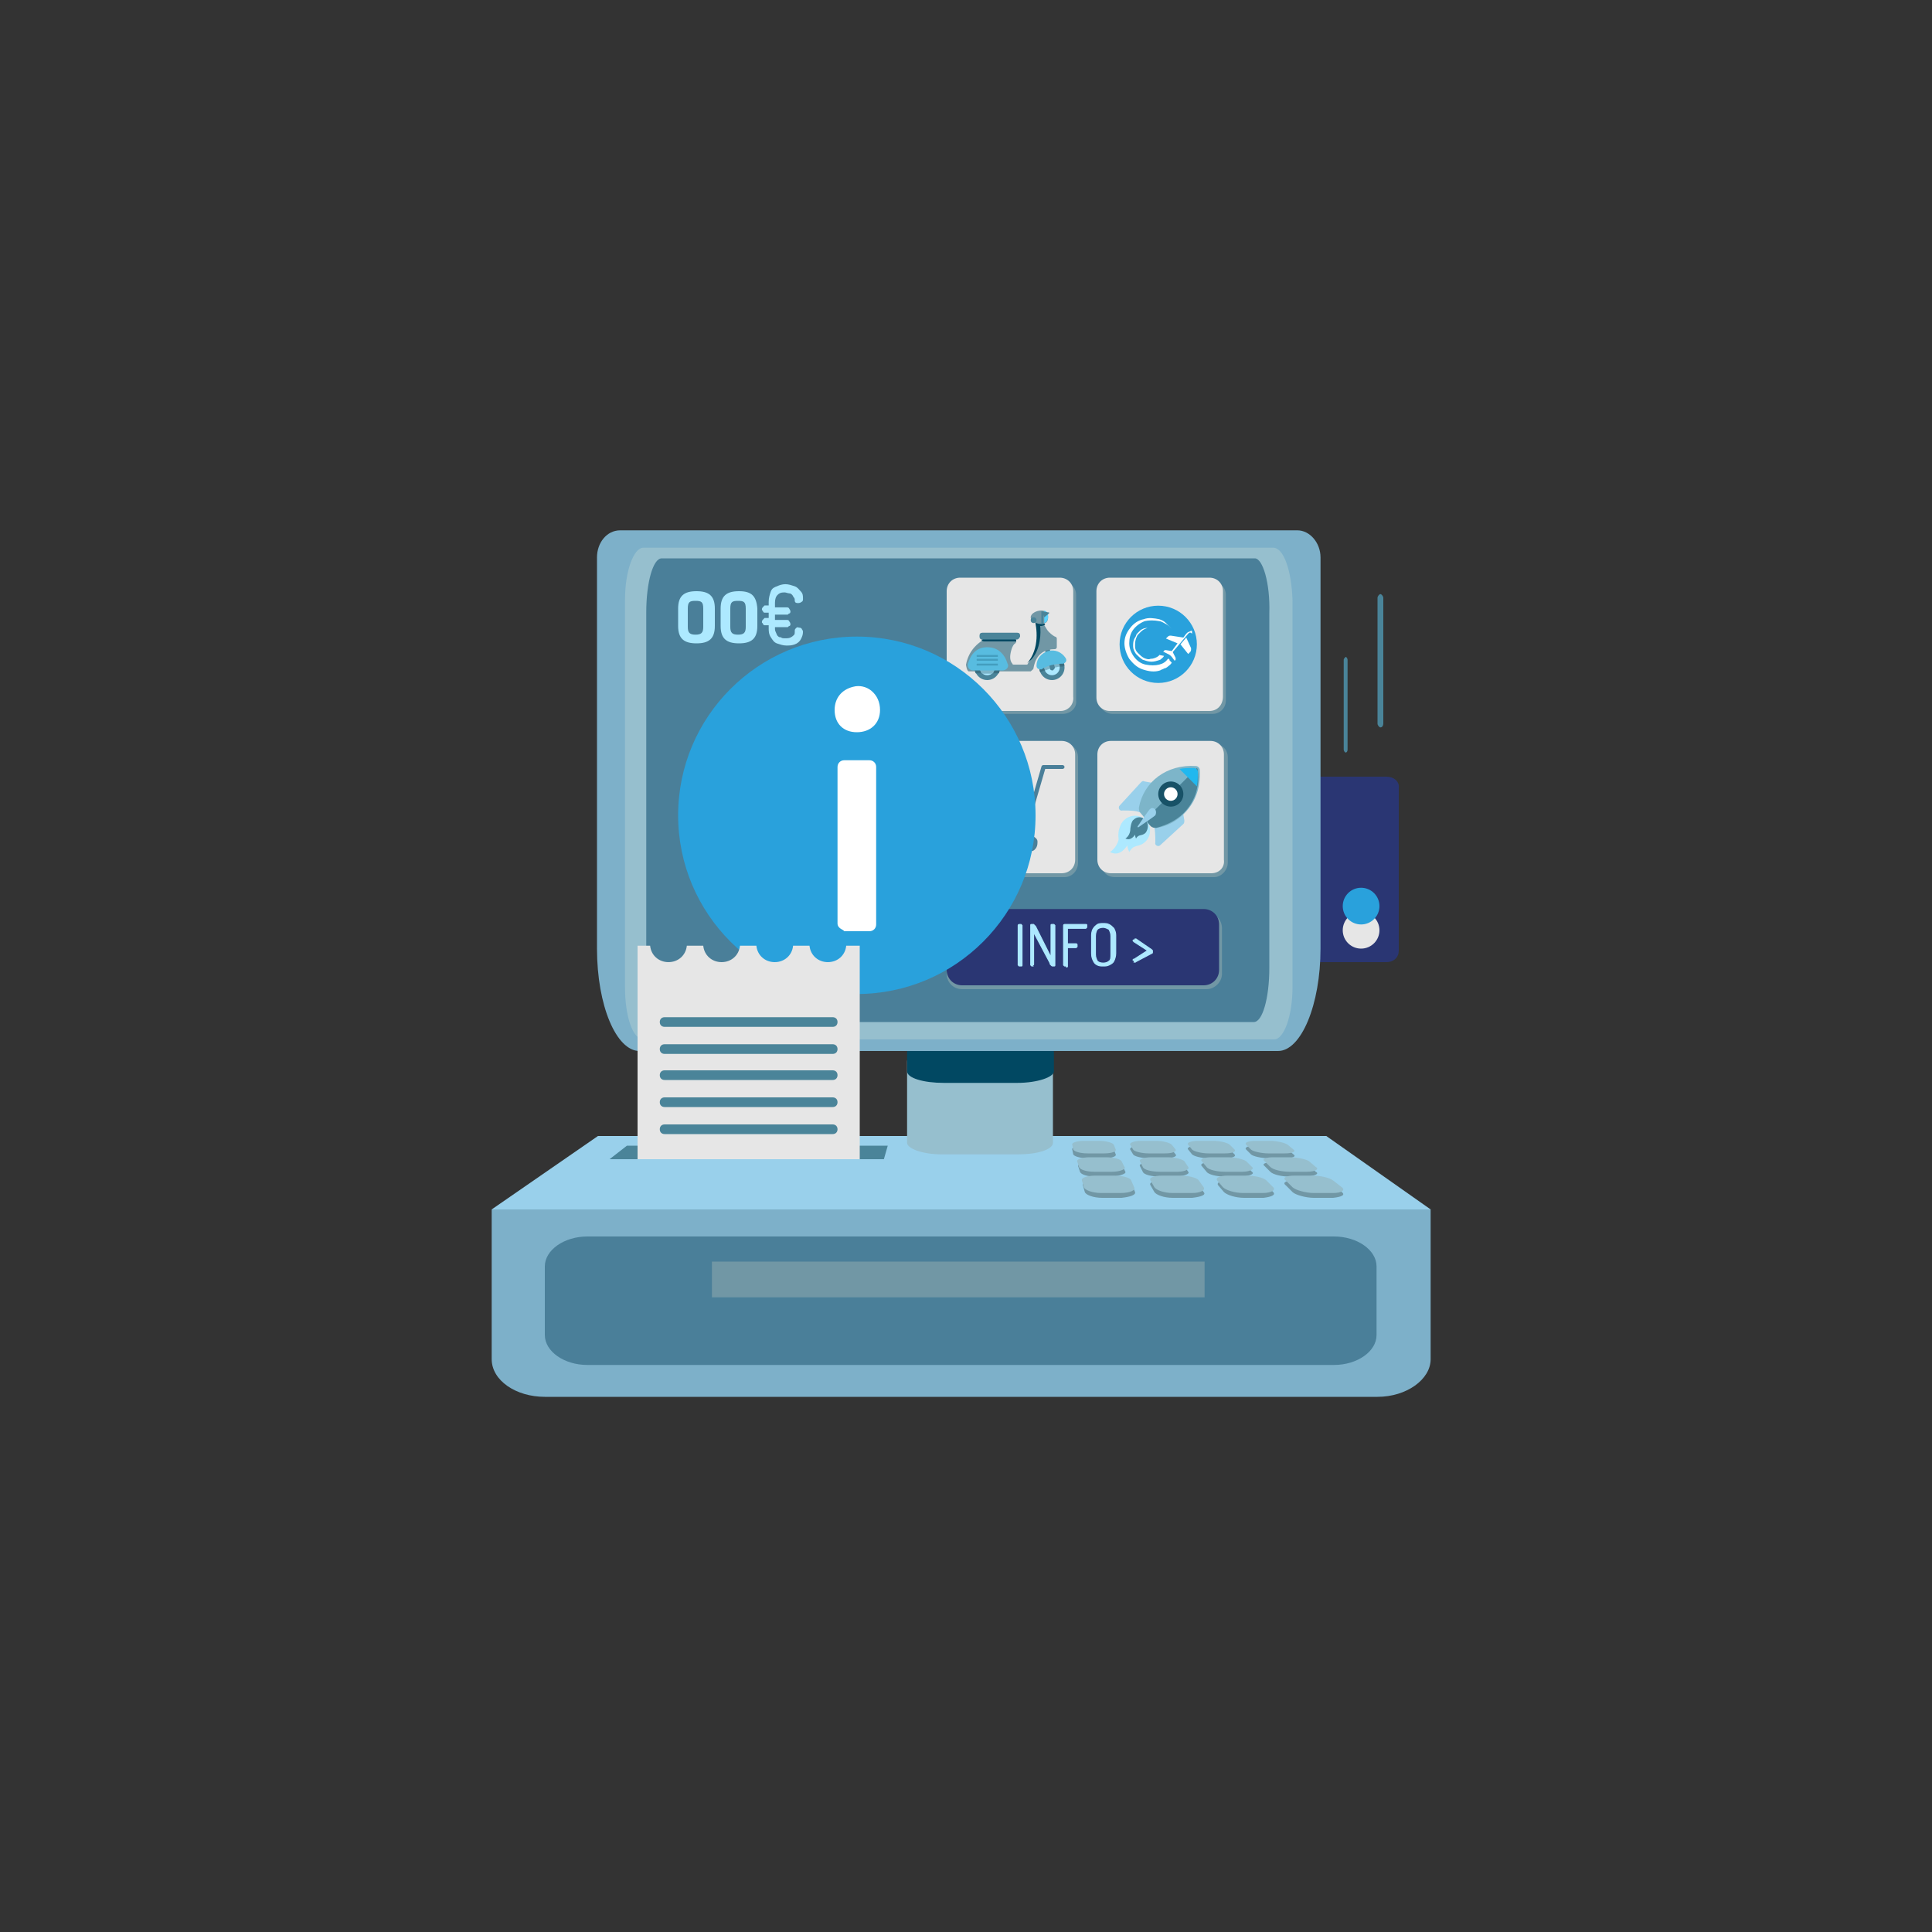 <?xml version="1.0" encoding="utf-8"?>
<!-- Generator: Adobe Illustrator 24.1.2, SVG Export Plug-In . SVG Version: 6.00 Build 0)  -->
<svg version="1.1" id="Слой_1" xmlns="http://www.w3.org/2000/svg" xmlns:xlink="http://www.w3.org/1999/xlink" x="0px" y="0px"
	 viewBox="0 0 200 200" style="enable-background:new 0 0 200 200;" xml:space="preserve">
<rect x="0" y="0" width="200" height="200" fill="#333333" stroke="none"/>
<style type="text/css">
	.st0{fill:#7DB0C9;}
	.st1{fill:#4A7F99;}
	.st2{fill:#99D0EB;}
	.st3{fill:#7197A5;}
	.st4{fill:#96BFCE;}
	.st5{fill:#4A8499;}
	.st6{fill:#014862;}
	.st7{fill:#2A3673;}
	.st8{fill:#ADE9FF;}
	.st9{fill:#E6E6E6;}
	.st10{fill:#29A1DC;}
	.st11{enable-background:new    ;}
	.st12{fill:none;stroke:#ADE9FF;stroke-width:0.25;stroke-miterlimit:10;}
	.st13{fill:#7DB5C9;}
	.st14{fill:#20B8EF;}
	.st15{fill:#185267;}
	.st16{fill:#FFFFFF;}
	.st17{fill:none;stroke:#ADE9FF;stroke-width:0.1;stroke-miterlimit:10;}
	.st18{fill:#3B6F82;}
	.st19{fill:#58BCE0;}
	.st20{fill:#439EBF;}
	.st21{fill:#5CD3FF;}
	.st22{fill:#ABE3FF;}
</style>
<g>
	<path class="st0" d="M50.9,125.2v15.5c0,2.2,2.5,3.9,5.5,3.9h86.2c3,0,5.5-1.8,5.5-3.9v-15.5H50.9z"/>
</g>
<g>
	<path class="st1" d="M138.1,128H60.8c-2.4,0-4.4,1.4-4.4,3.1v7.1c0,1.7,2,3.1,4.4,3.1h77.3c2.4,0,4.4-1.4,4.4-3.1v-7.1
		C142.5,129.4,140.5,128,138.1,128z"/>
</g>
<g>
	<path class="st2" d="M137.3,117.6H61.9l-11,7.6h97.2L137.3,117.6z"/>
</g>
<g>
	<path class="st3" d="M115.3,119c-0.1-0.2-0.8-0.4-1.5-0.4h-1.6c-0.7,0-1.3,0.2-1.2,0.4l0.1,0.5c0.1,0.2,0.7,0.4,1.5,0.4h1.7
		c0.8,0,1.3-0.2,1.2-0.4L115.3,119z M121.7,119.5l-0.4-0.5c-0.2-0.2-0.9-0.4-1.6-0.4h-1.6c-0.7,0-1.2,0.2-1.1,0.4l0.3,0.5
		c0.1,0.2,0.9,0.4,1.6,0.4h1.7C121.4,119.9,121.9,119.7,121.7,119.5z M127.8,119.5l-0.5-0.5c-0.2-0.2-1-0.4-1.7-0.4H124
		c-0.7,0-1.2,0.2-1,0.4l0.4,0.5c0.2,0.2,1,0.4,1.7,0.4h1.7C127.6,119.9,128,119.7,127.8,119.5z M133.9,119.5l-0.6-0.5
		c-0.3-0.2-1.1-0.4-1.8-0.4h-1.6c-0.7,0-1.1,0.2-0.9,0.4l0.5,0.5c0.2,0.2,1.1,0.4,1.8,0.4h1.7C133.9,119.9,134.2,119.7,133.9,119.5z
		 M116.5,121.3l-0.3-0.6c-0.1-0.2-0.8-0.4-1.6-0.4h-1.7c-0.8,0-1.3,0.2-1.3,0.4l0.2,0.6c0.1,0.3,0.8,0.5,1.6,0.5h1.8
		C116,121.7,116.6,121.5,116.5,121.3L116.5,121.3z M123,121.3l-0.4-0.6c-0.2-0.2-1-0.4-1.7-0.4h-1.7c-0.8,0-1.3,0.2-1.2,0.4l0.3,0.6
		c0.1,0.3,0.9,0.5,1.8,0.5h1.8C122.7,121.7,123.2,121.5,123,121.3z M129.6,121.3l-0.6-0.6c-0.3-0.2-1.1-0.4-1.9-0.4h-1.7
		c-0.8,0-1.2,0.2-1,0.4l0.5,0.6c0.2,0.3,1.1,0.5,1.9,0.5h1.8C129.5,121.7,129.9,121.5,129.6,121.3z M136.2,121.3l-0.7-0.6
		c-0.3-0.2-1.2-0.4-2-0.4h-1.7c-0.8,0-1.2,0.2-0.9,0.4l0.6,0.6c0.3,0.3,1.2,0.5,2,0.5h1.8C136.2,121.7,136.6,121.5,136.2,121.3z
		 M117.5,123.4l-0.3-0.7c-0.1-0.3-0.9-0.5-1.8-0.5h-1.9c-0.8,0-1.5,0.2-1.4,0.5l0.2,0.7c0.1,0.3,0.9,0.6,1.8,0.6h2
		C117,123.9,117.6,123.7,117.5,123.4z M124.6,123.4l-0.5-0.7c-0.2-0.3-1.1-0.5-1.9-0.5h-1.9c-0.8,0-1.4,0.2-1.2,0.5l0.4,0.7
		c0.2,0.3,1,0.6,1.9,0.6h2C124.3,123.9,124.9,123.7,124.6,123.4z M131.8,123.4l-0.7-0.7c-0.3-0.3-1.2-0.5-2-0.5h-1.9
		c-0.8,0-1.3,0.2-1.1,0.5l0.6,0.7c0.3,0.3,1.2,0.6,2.1,0.6h2C131.6,123.9,132.1,123.7,131.8,123.4z M138.9,123.4l-0.9-0.7
		c-0.4-0.3-1.3-0.5-2.2-0.5H134c-0.8,0-1.3,0.2-0.9,0.5l0.7,0.7c0.3,0.3,1.4,0.6,2.2,0.6h2C138.9,123.9,139.3,123.7,138.9,123.4z"/>
</g>
<g>
	<path class="st4" d="M115.3,118.5c-0.1-0.2-0.8-0.4-1.5-0.4h-1.6c-0.7,0-1.3,0.2-1.2,0.4l0.1,0.5c0.1,0.2,0.7,0.4,1.5,0.4h1.7
		c0.8,0,1.3-0.2,1.2-0.4L115.3,118.5z M121.7,119l-0.4-0.5c-0.2-0.2-0.9-0.4-1.6-0.4h-1.6c-0.7,0-1.2,0.2-1.1,0.4l0.3,0.5
		c0.1,0.2,0.9,0.4,1.6,0.4h1.7C121.4,119.4,121.8,119.2,121.7,119z M127.8,119l-0.5-0.5c-0.2-0.2-1-0.4-1.7-0.4H124
		c-0.7,0-1.2,0.2-1,0.4l0.4,0.5c0.2,0.2,1,0.4,1.7,0.4h1.7C127.6,119.4,128,119.2,127.8,119z M133.9,119l-0.6-0.5
		c-0.3-0.2-1.1-0.4-1.8-0.4h-1.6c-0.7,0-1.1,0.2-0.9,0.4l0.5,0.5c0.2,0.2,1.1,0.4,1.8,0.4h1.7C133.8,119.4,134.2,119.2,133.9,119z
		 M116.4,120.8l-0.3-0.6c-0.1-0.2-0.8-0.4-1.6-0.4h-1.7c-0.8,0-1.3,0.2-1.3,0.4l0.2,0.6c0.1,0.3,0.8,0.5,1.6,0.5h1.8
		C116,121.3,116.6,121,116.4,120.8L116.4,120.8z M123,120.8l-0.4-0.6c-0.2-0.2-1-0.4-1.7-0.4h-1.7c-0.8,0-1.3,0.2-1.2,0.4l0.3,0.6
		c0.1,0.3,0.9,0.5,1.8,0.5h1.8C122.7,121.3,123.2,121,123,120.8z M129.6,120.8l-0.6-0.6c-0.3-0.2-1.1-0.4-1.9-0.4h-1.7
		c-0.8,0-1.2,0.2-1,0.4l0.5,0.6c0.2,0.3,1.1,0.5,1.9,0.5h1.8C129.4,121.3,129.9,121,129.6,120.8z M136.2,120.8l-0.7-0.6
		c-0.3-0.2-1.2-0.4-2-0.4h-1.7c-0.8,0-1.2,0.2-0.9,0.4l0.6,0.6c0.3,0.3,1.2,0.5,2,0.5h1.8C136.2,121.3,136.6,121,136.2,120.8z
		 M117.4,122.9l-0.3-0.7c-0.1-0.3-0.9-0.5-1.8-0.5h-1.9c-0.8,0-1.5,0.2-1.4,0.5l0.2,0.7c0.1,0.3,0.9,0.6,1.8,0.6h2
		C117,123.5,117.6,123.2,117.4,122.9z M124.6,122.9l-0.5-0.7c-0.2-0.3-1.1-0.5-1.9-0.5h-1.9c-0.8,0-1.4,0.2-1.2,0.5l0.4,0.7
		c0.2,0.3,1,0.6,1.9,0.6h2C124.3,123.5,124.8,123.2,124.6,122.9z M131.8,122.9l-0.7-0.7c-0.3-0.3-1.2-0.5-2.1-0.5h-1.9
		c-0.8,0-1.3,0.2-1.1,0.5l0.6,0.7c0.3,0.3,1.2,0.6,2.1,0.6h2C131.6,123.5,132.1,123.2,131.8,122.9z M138.9,122.9l-0.9-0.7
		c-0.4-0.3-1.3-0.5-2.2-0.5H134c-0.8,0-1.3,0.2-0.9,0.5l0.7,0.7c0.3,0.3,1.4,0.6,2.2,0.6h2C138.9,123.5,139.3,123.2,138.9,122.9z"/>
</g>
<g>
	<path class="st5" d="M64.9,118.6l-1.8,1.4h28.4l0.4-1.4H64.9z"/>
</g>
<g>
	<path class="st4" d="M103,107.9h-3c-3.4,0-6.1,0.9-6.1,2v8.4c0,0.6,1.6,1.2,3.6,1.2h7.9c2,0,3.6-0.5,3.6-1.2v-8.4
		C109.1,108.8,106.3,107.9,103,107.9z"/>
</g>
<g>
	<path class="st6" d="M105.3,107.7h-7.6c-2.1,0-3.8,0.6-3.8,1.2v2c0,0.7,1.7,1.2,3.8,1.2h7.6c2.1,0,3.8-0.6,3.8-1.2v-2
		C109.1,108.3,107.4,107.7,105.3,107.7z"/>
</g>
<g id="XMLID_1_">
	<path class="st7" d="M143.5,80.4h-9c-0.8,0-1.3,0.5-1.3,1.2v16.8c0,0.7,0.5,1.2,1.3,1.2h9c0.8,0,1.3-0.5,1.3-1.2V81.6
		C144.9,80.9,144.3,80.4,143.5,80.4z"/>
</g>
<g>
	<path class="st0" d="M64.2,54.9c-1.4,0-2.4,1.3-2.4,2.8v40.5c0,5.9,2,10.6,4.4,10.6h66.1c2.4,0,4.4-4.8,4.4-10.6V57.7
		c0-1.5-1.1-2.8-2.4-2.8H64.2z"/>
</g>
<g>
	<path class="st4" d="M131.8,56.7H66.6c-1,0-1.9,2.4-1.9,5.4v40.1c0,3,0.8,5.4,1.9,5.4h65.3c1,0,1.9-2.4,1.9-5.4V62.1
		C133.7,59.1,132.9,56.7,131.8,56.7z"/>
</g>
<g>
	<path class="st1" d="M129.9,57.8H68.5c-0.9,0-1.6,2.5-1.6,5.6v36.8c0,3.1,0.7,5.6,1.6,5.6h61.3c0.9,0,1.6-2.5,1.6-5.6V63.5
		C131.5,60.3,130.7,57.8,129.9,57.8z"/>
</g>
<g>
	<path class="st8" d="M72.1,61.2c-1.3,0-1.9,0.5-1.9,1.8v1.8c0,1.3,0.6,1.8,1.9,1.8s1.9-0.5,1.9-1.8V63C74,61.7,73.4,61.2,72.1,61.2
		z M72.8,64.9c0,0.6-0.2,0.8-0.8,0.8s-0.8-0.2-0.8-0.8V63c0-0.7,0.2-0.8,0.8-0.8c0.6,0,0.8,0.1,0.8,0.8V64.9z M76.5,61.2
		c-1.3,0-1.9,0.5-1.9,1.8v1.8c0,1.3,0.6,1.8,1.9,1.8s1.9-0.5,1.9-1.8V63C78.3,61.7,77.8,61.2,76.5,61.2z M77.2,64.9
		c0,0.6-0.2,0.8-0.8,0.8s-0.8-0.2-0.8-0.8V63c0-0.7,0.2-0.8,0.8-0.8c0.6,0,0.8,0.1,0.8,0.8V64.9z"/>
</g>
<g>
	<circle class="st9" cx="140.9" cy="96.3" r="1.9"/>
</g>
<g>
	<circle class="st10" cx="140.9" cy="93.8" r="1.9"/>
</g>
<g>
	<rect x="73.7" y="130.6" class="st3" width="51" height="3.7"/>
</g>
<g>
	<path class="st5" d="M142.6,61.9v13c0,0.2,0.2,0.4,0.3,0.4c0.2,0,0.3-0.2,0.3-0.4v-13c0-0.2-0.2-0.4-0.3-0.4S142.6,61.7,142.6,61.9
		z"/>
</g>
<g>
	<path class="st5" d="M139.1,68.3v9.3c0,0.1,0.1,0.3,0.2,0.3c0.1,0,0.2-0.1,0.2-0.3v-9.3c0-0.1-0.1-0.3-0.2-0.3
		C139.2,68.1,139.1,68.2,139.1,68.3z"/>
</g>
<g>
	<path class="st3" d="M125.5,73.9h-10.3c-0.8,0-1.4-0.6-1.4-1.4V61.6c0-0.8,0.6-1.4,1.4-1.4h10.3c0.8,0,1.4,0.6,1.4,1.4v10.9
		C126.9,73.3,126.3,73.9,125.5,73.9z"/>
</g>
<g>
	<path class="st9" d="M125.2,73.6h-10.3c-0.8,0-1.4-0.6-1.4-1.4v-11c0-0.8,0.6-1.4,1.4-1.4h10.3c0.8,0,1.4,0.6,1.4,1.4v10.9
		C126.6,73,126,73.6,125.2,73.6z"/>
</g>
<g class="st11">
	<path class="st8" d="M81.4,66.7c-0.3,0-0.6-0.1-0.9-0.2s-0.4-0.3-0.6-0.6s-0.2-0.6-0.2-0.9v-0.4h-0.5c-0.1,0-0.1,0-0.1-0.1
		c0,0-0.1-0.1-0.1-0.1c0-0.1,0-0.1,0.1-0.2c0,0,0.1-0.1,0.1-0.1h0.5v-0.8h-0.5c-0.1,0-0.1,0-0.1-0.1c0,0-0.1-0.1-0.1-0.1
		c0-0.1,0-0.1,0.1-0.2c0,0,0.1-0.1,0.1-0.1h0.5v-0.5c0-0.4,0.1-0.7,0.2-1c0.1-0.3,0.3-0.4,0.6-0.5c0.2-0.1,0.5-0.2,0.8-0.2
		c0.3,0,0.6,0.1,0.9,0.2s0.4,0.3,0.6,0.5s0.2,0.4,0.2,0.7c0,0.1,0,0.2-0.1,0.2c0,0-0.1,0.1-0.2,0.1c-0.1,0-0.1,0-0.2,0
		s-0.1-0.1-0.1-0.1c0-0.1,0-0.3-0.1-0.4s-0.1-0.2-0.2-0.3c-0.1-0.1-0.2-0.2-0.4-0.2c-0.1,0-0.3-0.1-0.5-0.1c-0.4,0-0.6,0.1-0.8,0.3
		c-0.2,0.2-0.3,0.5-0.3,0.9V63h1.4c0,0,0.1,0,0.1,0.1c0,0,0.1,0.1,0.1,0.2c0,0.1,0,0.1-0.1,0.1c0,0-0.1,0.1-0.1,0.1h-1.4v0.8h1.4
		c0,0,0.1,0,0.1,0.1c0,0,0.1,0.1,0.1,0.2c0,0.1,0,0.1-0.1,0.1c0,0-0.1,0.1-0.1,0.1h-1.4V65c0,0.2,0,0.3,0.1,0.5s0.1,0.3,0.2,0.4
		c0.1,0.1,0.2,0.2,0.4,0.2c0.1,0.1,0.3,0.1,0.5,0.1c0.2,0,0.4,0,0.6-0.1c0.2-0.1,0.3-0.2,0.4-0.3c0.1-0.1,0.1-0.3,0.1-0.5
		c0-0.1,0-0.1,0.1-0.2s0.1,0,0.2,0c0.1,0,0.2,0,0.2,0.1c0,0,0.1,0.1,0.1,0.2c0,0.3-0.1,0.5-0.2,0.7c-0.1,0.2-0.3,0.4-0.6,0.5
		S81.7,66.7,81.4,66.7z"/>
</g>
<g class="st11">
	<path class="st12" d="M81.4,66.7c-0.3,0-0.6-0.1-0.9-0.2s-0.4-0.3-0.6-0.6s-0.2-0.6-0.2-0.9v-0.4h-0.5c-0.1,0-0.1,0-0.1-0.1
		c0,0-0.1-0.1-0.1-0.1c0-0.1,0-0.1,0.1-0.2c0,0,0.1-0.1,0.1-0.1h0.5v-0.8h-0.5c-0.1,0-0.1,0-0.1-0.1c0,0-0.1-0.1-0.1-0.1
		c0-0.1,0-0.1,0.1-0.2c0,0,0.1-0.1,0.1-0.1h0.5v-0.5c0-0.4,0.1-0.7,0.2-1c0.1-0.3,0.3-0.4,0.6-0.5c0.2-0.1,0.5-0.2,0.8-0.2
		c0.3,0,0.6,0.1,0.9,0.2s0.4,0.3,0.6,0.5s0.2,0.4,0.2,0.7c0,0.1,0,0.2-0.1,0.2c0,0-0.1,0.1-0.2,0.1c-0.1,0-0.1,0-0.2,0
		s-0.1-0.1-0.1-0.1c0-0.1,0-0.3-0.1-0.4s-0.1-0.2-0.2-0.3c-0.1-0.1-0.2-0.2-0.4-0.2c-0.1,0-0.3-0.1-0.5-0.1c-0.4,0-0.6,0.1-0.8,0.3
		c-0.2,0.2-0.3,0.5-0.3,0.9V63h1.4c0,0,0.1,0,0.1,0.1c0,0,0.1,0.1,0.1,0.2c0,0.1,0,0.1-0.1,0.1c0,0-0.1,0.1-0.1,0.1h-1.4v0.8h1.4
		c0,0,0.1,0,0.1,0.1c0,0,0.1,0.1,0.1,0.2c0,0.1,0,0.1-0.1,0.1c0,0-0.1,0.1-0.1,0.1h-1.4V65c0,0.2,0,0.3,0.1,0.5s0.1,0.3,0.2,0.4
		c0.1,0.1,0.2,0.2,0.4,0.2c0.1,0.1,0.3,0.1,0.5,0.1c0.2,0,0.4,0,0.6-0.1c0.2-0.1,0.3-0.2,0.4-0.3c0.1-0.1,0.1-0.3,0.1-0.5
		c0-0.1,0-0.1,0.1-0.2s0.1,0,0.2,0c0.1,0,0.2,0,0.2,0.1c0,0,0.1,0.1,0.1,0.2c0,0.3-0.1,0.5-0.2,0.7c-0.1,0.2-0.3,0.4-0.6,0.5
		S81.7,66.7,81.4,66.7z"/>
</g>
<g>
	<path class="st3" d="M110,73.9H99.7c-0.8,0-1.4-0.6-1.4-1.4V61.6c0-0.8,0.6-1.4,1.4-1.4H110c0.8,0,1.4,0.6,1.4,1.4v10.9
		C111.5,73.3,110.8,73.9,110,73.9z"/>
</g>
<g>
	<path class="st9" d="M109.8,73.6H99.4c-0.8,0-1.4-0.6-1.4-1.4v-11c0-0.8,0.6-1.4,1.4-1.4h10.3c0.8,0,1.4,0.6,1.4,1.4v10.9
		C111.2,73,110.5,73.6,109.8,73.6z"/>
</g>
<g>
	<path class="st3" d="M125.7,90.8h-10.3c-0.8,0-1.4-0.6-1.4-1.4v-11c0-0.8,0.6-1.4,1.4-1.4h10.3c0.8,0,1.4,0.6,1.4,1.4v10.9
		C127.1,90.1,126.4,90.8,125.7,90.8z"/>
</g>
<g>
	<path class="st9" d="M125.4,90.4H115c-0.8,0-1.4-0.6-1.4-1.4V78.1c0-0.8,0.6-1.4,1.4-1.4h10.3c0.8,0,1.4,0.6,1.4,1.4V89
		C126.8,89.8,126.2,90.4,125.4,90.4z"/>
</g>
<g>
	<path class="st2" d="M122.5,85.3l-2.4,2.2c-0.2,0.2-0.6,0-0.5-0.3c0-0.6,0-1.4-0.2-1.8l3-1.6l0.2,1.1
		C122.6,85.1,122.6,85.2,122.5,85.3z M118.1,81l-2.2,2.4c-0.2,0.2,0,0.6,0.3,0.5c0.6,0,1.4,0,1.8,0.2l1.6-3l-1.1-0.2
		C118.3,80.8,118.2,80.9,118.1,81z"/>
</g>
<g>
	<path class="st13" d="M119.2,85.5c0.2,0.2,0.4,0.2,0.6,0.2c1.1-0.2,2-0.7,2.8-1.5c1.1-1.1,1.7-2.6,1.6-4.5c0-0.2-0.2-0.4-0.4-0.4
		c-3-0.2-5.4,1.6-5.9,4.3c0,0.2,0,0.4,0.2,0.6L119.2,85.5z"/>
</g>
<g>
	<path class="st5" d="M122.5,84.2c-0.7,0.7-1.7,1.2-2.8,1.5c-0.2,0-0.4,0-0.6-0.2l-0.6-0.6l5.4-5.4c0.1,0.1,0.1,0.2,0.1,0.3
		C124.2,81.6,123.6,83.1,122.5,84.2z"/>
</g>
<g>
	<path class="st14" d="M123.9,81.4c0.1-0.5,0.1-1,0.1-1.5c0-0.2-0.2-0.4-0.4-0.4c-0.5,0-1,0-1.5,0.1L123.9,81.4z"/>
</g>
<g>
	<circle class="st15" cx="121.2" cy="82.2" r="1.3"/>
</g>
<g>
	<circle class="st16" cx="121.2" cy="82.2" r="0.7"/>
</g>
<g>
	<path class="st8" d="M115.9,85.7c0.3-1.2,1.8-1.7,2.7-0.8c0.6,0.6,0.6,1.6,0,2.2c-0.7,0.7-1.2,0.2-1.7,1.1c0,0-0.2-0.4-0.2-0.7
		c0,0-0.7,1.3-1.8,0.7c0,0,0.7-0.4,0.9-1.3C115.7,86.1,115.9,85.7,115.9,85.7z"/>
</g>
<g>
	<path class="st5" d="M117.3,84.9c0.4-0.4,0.9-0.4,1.3,0c0.3,0.3,0.3,0.9,0,1.3c-0.4,0.4-0.7,0.1-1,0.6c0,0-0.1-0.2-0.1-0.4
		c0,0-0.4,0.7-1,0.4c0,0,0.4-0.2,0.5-0.8C117,85.7,117.1,85.1,117.3,84.9z"/>
</g>
<g>
	<path class="st2" d="M119.6,84.4c-0.1,0.1-1.1,0.8-1.7,1.2c-0.1,0.1-0.2,0-0.1-0.1c0.4-0.6,1.1-1.6,1.2-1.7c0.2-0.2,0.4-0.2,0.6,0
		C119.7,84,119.7,84.2,119.6,84.4z"/>
</g>
<g>
	<circle class="st10" cx="119.9" cy="66.7" r="4"/>
</g>
<g>
	<path class="st16" d="M120.5,67.9L120.5,67.9c-0.1,0.2-0.3,0.3-0.4,0.4c-0.3,0.1-0.6,0.2-0.9,0.2s-0.6-0.1-0.9-0.2
		c-0.3-0.2-0.5-0.4-0.7-0.6c-0.2-0.3-0.3-0.5-0.3-0.8s0-0.6,0.2-0.9c0.1-0.1,0.1-0.3,0.2-0.4s0.2-0.2,0.3-0.3
		c0.2-0.2,0.5-0.3,0.8-0.3c-0.3,0.1-0.5,0.2-0.7,0.4c-0.1,0.1-0.2,0.2-0.3,0.3c-0.1,0.1-0.1,0.2-0.2,0.4c-0.1,0.3-0.1,0.5-0.1,0.8
		s0.1,0.5,0.3,0.7c0.2,0.2,0.4,0.4,0.6,0.5s0.5,0.2,0.7,0.1c0.3,0,0.5-0.1,0.7-0.2c0.1-0.1,0.2-0.1,0.2-0.2l0,0L120.5,67.9z"/>
</g>
<g>
	<path class="st16" d="M121.3,68.6L121.3,68.6C121.3,68.7,121.3,68.7,121.3,68.6c-0.1,0.2-0.3,0.3-0.4,0.4s-0.3,0.2-0.4,0.2
		c-0.1,0.1-0.3,0.1-0.4,0.2c-0.6,0.2-1.2,0.1-1.8-0.1c-0.6-0.2-1-0.6-1.4-1.1c-0.3-0.5-0.5-1.1-0.5-1.6c0-0.6,0.2-1.1,0.6-1.6
		c0.3-0.4,0.8-0.8,1.4-0.9c0.5-0.2,1.1-0.1,1.6,0c0.3,0.1,0.5,0.2,0.7,0.4c0.2,0.2,0.4,0.4,0.6,0.6c-0.2-0.2-0.4-0.4-0.6-0.5
		s-0.5-0.3-0.7-0.3c-0.5-0.1-1.1-0.1-1.5,0c-0.5,0.2-0.9,0.5-1.2,0.9c-0.3,0.4-0.4,0.9-0.4,1.4s0.2,1,0.5,1.4s0.7,0.7,1.2,0.8
		c0.5,0.1,1,0.1,1.4,0s0.7-0.3,0.9-0.6c0,0,0,0,0.1,0l0.1,0.1C120.9,68.2,121.2,68.5,121.3,68.6z"/>
</g>
<g>
	<path class="st16" d="M123,65.6l-1.6,1.9l0.1,0.2l0.2,0.4c0,0.1,0,0.1,0,0.2l-0.1,0.1l0,0l0,0l0,0l-0.3-0.4l-0.1-0.1l-0.1-0.1
		c-0.1,0-0.1-0.1-0.2-0.1l0,0l-0.4-0.2h-0.1l0,0l0.1-0.1c0-0.1,0.1-0.1,0.2-0.1l0.6,0.1l0.6-0.8l-1.2-0.5l0,0l0.2-0.2
		c0.1-0.1,0.2-0.1,0.3-0.1l1.3,0.2l0.3-0.4c0.1-0.1,0.2-0.2,0.3-0.2l0.2-0.1c0,0,0,0,0.1,0l0,0l0,0v0.1v0.2
		C123.2,65.4,123.1,65.5,123,65.6z"/>
</g>
<g>
	<g>
		<path class="st16" d="M123.2,67.5l-0.2,0.2l0,0l0,0l-0.8-1l0.6-0.7l0.5,1.1C123.3,67.3,123.3,67.4,123.2,67.5z"/>
	</g>
</g>
<g>
	<path class="st3" d="M124.9,102.4H99.6c-0.9,0-1.6-0.7-1.6-1.6v-4.7c0-0.9,0.7-1.6,1.6-1.6h25.3c0.9,0,1.6,0.7,1.6,1.6v4.7
		C126.5,101.7,125.7,102.4,124.9,102.4z"/>
</g>
<g>
	<path class="st7" d="M124.6,102h-25c-0.9,0-1.6-0.7-1.6-1.6v-4.7c0-0.9,0.7-1.6,1.6-1.6h25c0.9,0,1.6,0.7,1.6,1.6v4.7
		C126.2,101.3,125.5,102,124.6,102z"/>
</g>
<g class="st11">
	<path class="st8" d="M105.6,100c-0.1,0-0.1,0-0.1,0s-0.1-0.1-0.1-0.1v-4.1c0,0,0-0.1,0.1-0.1c0,0,0.1,0,0.1,0c0,0,0.1,0,0.1,0
		c0,0,0.1,0.1,0.1,0.1v4.1c0,0.1,0,0.1-0.1,0.1S105.6,100,105.6,100z"/>
	<path class="st8" d="M106.9,100c-0.1,0-0.1,0-0.1,0s-0.1-0.1-0.1-0.1v-4.1c0-0.1,0-0.1,0.1-0.1c0,0,0.1,0,0.1,0c0,0,0.1,0,0.1,0
		c0,0,0.1,0.1,0.1,0.1s0.1,0.1,0.1,0.1l1.6,3.2v-3.3c0-0.1,0-0.1,0.1-0.1c0,0,0.1,0,0.1,0c0,0,0.1,0,0.1,0c0,0,0.1,0.1,0.1,0.1v4.1
		c0,0.1,0,0.1-0.1,0.1s-0.1,0-0.1,0c-0.1,0-0.1,0-0.2-0.1s-0.1-0.1-0.1-0.2l-1.7-3.2v3.3c0,0.1,0,0.1-0.1,0.1S106.9,100,106.9,100z"
		/>
	<path class="st8" d="M110.3,100c-0.1,0-0.1,0-0.1,0c0,0-0.1-0.1-0.1-0.1v-4.1c0,0,0-0.1,0.1-0.1c0,0,0.1,0,0.1,0h2.1
		c0.1,0,0.1,0,0.1,0.1c0,0,0,0.1,0,0.1c0,0.1,0,0.1,0,0.1s-0.1,0.1-0.1,0.1h-1.9v1.6h0.9c0,0,0.1,0,0.1,0.1c0,0,0,0.1,0,0.1
		c0,0,0,0.1,0,0.1c0,0-0.1,0.1-0.1,0.1h-0.9v1.9c0,0.1,0,0.1-0.1,0.1C110.4,100,110.4,100,110.3,100z"/>
	<path class="st8" d="M114.2,100c-0.2,0-0.4,0-0.6-0.1c-0.2-0.1-0.3-0.2-0.4-0.4c-0.1-0.2-0.2-0.4-0.2-0.8v-1.9
		c0-0.3,0.1-0.6,0.2-0.7c0.1-0.2,0.3-0.3,0.4-0.4c0.2-0.1,0.4-0.1,0.6-0.1c0.2,0,0.4,0,0.6,0.1c0.2,0.1,0.3,0.2,0.5,0.4
		c0.1,0.2,0.2,0.4,0.2,0.7v1.9c0,0.3-0.1,0.6-0.2,0.8c-0.1,0.2-0.3,0.3-0.5,0.4C114.6,100,114.4,100,114.2,100z M114.2,99.7
		c0.3,0,0.5-0.1,0.6-0.2c0.2-0.1,0.2-0.4,0.2-0.7v-1.9c0-0.3-0.1-0.5-0.2-0.7c-0.2-0.1-0.4-0.2-0.6-0.2c-0.3,0-0.5,0.1-0.6,0.2
		c-0.1,0.1-0.2,0.4-0.2,0.7v1.9c0,0.3,0.1,0.5,0.2,0.7C113.7,99.6,113.9,99.7,114.2,99.7z"/>
	<path class="st8" d="M117.5,99.6c0,0-0.1,0-0.1-0.1s-0.1-0.1-0.1-0.1c0-0.1,0-0.1,0.1-0.1l1.4-0.9l-1.4-0.9c0,0-0.1-0.1-0.1-0.1
		c0-0.1,0-0.1,0.1-0.1s0.1-0.1,0.1-0.1c0,0,0.1,0,0.1,0l1.6,1.1c0,0,0,0,0.1,0.1c0,0,0,0.1,0,0.1s0,0.1,0,0.1c0,0,0,0.1-0.1,0.1
		L117.5,99.6C117.6,99.6,117.5,99.6,117.5,99.6z"/>
</g>
<g class="st11">
	<path class="st17" d="M105.6,100c-0.1,0-0.1,0-0.1,0s-0.1-0.1-0.1-0.1v-4.1c0,0,0-0.1,0.1-0.1c0,0,0.1,0,0.1,0c0,0,0.1,0,0.1,0
		c0,0,0.1,0.1,0.1,0.1v4.1c0,0.1,0,0.1-0.1,0.1S105.6,100,105.6,100z"/>
	<path class="st17" d="M106.9,100c-0.1,0-0.1,0-0.1,0s-0.1-0.1-0.1-0.1v-4.1c0-0.1,0-0.1,0.1-0.1c0,0,0.1,0,0.1,0c0,0,0.1,0,0.1,0
		c0,0,0.1,0.1,0.1,0.1s0.1,0.1,0.1,0.1l1.6,3.2v-3.3c0-0.1,0-0.1,0.1-0.1c0,0,0.1,0,0.1,0c0,0,0.1,0,0.1,0c0,0,0.1,0.1,0.1,0.1v4.1
		c0,0.1,0,0.1-0.1,0.1s-0.1,0-0.1,0c-0.1,0-0.1,0-0.2-0.1s-0.1-0.1-0.1-0.2l-1.7-3.2v3.3c0,0.1,0,0.1-0.1,0.1S106.9,100,106.9,100z"
		/>
	<path class="st17" d="M110.3,100c-0.1,0-0.1,0-0.1,0c0,0-0.1-0.1-0.1-0.1v-4.1c0,0,0-0.1,0.1-0.1c0,0,0.1,0,0.1,0h2.1
		c0.1,0,0.1,0,0.1,0.1c0,0,0,0.1,0,0.1c0,0.1,0,0.1,0,0.1s-0.1,0.1-0.1,0.1h-1.9v1.6h0.9c0,0,0.1,0,0.1,0.1c0,0,0,0.1,0,0.1
		c0,0,0,0.1,0,0.1c0,0-0.1,0.1-0.1,0.1h-0.9v1.9c0,0.1,0,0.1-0.1,0.1C110.4,100,110.4,100,110.3,100z"/>
	<path class="st17" d="M114.2,100c-0.2,0-0.4,0-0.6-0.1c-0.2-0.1-0.3-0.2-0.4-0.4c-0.1-0.2-0.2-0.4-0.2-0.8v-1.9
		c0-0.3,0.1-0.6,0.2-0.7c0.1-0.2,0.3-0.3,0.4-0.4c0.2-0.1,0.4-0.1,0.6-0.1c0.2,0,0.4,0,0.6,0.1c0.2,0.1,0.3,0.2,0.5,0.4
		c0.1,0.2,0.2,0.4,0.2,0.7v1.9c0,0.3-0.1,0.6-0.2,0.8c-0.1,0.2-0.3,0.3-0.5,0.4C114.6,100,114.4,100,114.2,100z M114.2,99.7
		c0.3,0,0.5-0.1,0.6-0.2c0.2-0.1,0.2-0.4,0.2-0.7v-1.9c0-0.3-0.1-0.5-0.2-0.7c-0.2-0.1-0.4-0.2-0.6-0.2c-0.3,0-0.5,0.1-0.6,0.2
		c-0.1,0.1-0.2,0.4-0.2,0.7v1.9c0,0.3,0.1,0.5,0.2,0.7C113.7,99.6,113.9,99.7,114.2,99.7z"/>
	<path class="st17" d="M117.5,99.6c0,0-0.1,0-0.1-0.1s-0.1-0.1-0.1-0.1c0-0.1,0-0.1,0.1-0.1l1.4-0.9l-1.4-0.9c0,0-0.1-0.1-0.1-0.1
		c0-0.1,0-0.1,0.1-0.1s0.1-0.1,0.1-0.1c0,0,0.1,0,0.1,0l1.6,1.1c0,0,0,0,0.1,0.1c0,0,0,0.1,0,0.1s0,0.1,0,0.1c0,0,0,0.1-0.1,0.1
		L117.5,99.6C117.6,99.6,117.5,99.6,117.5,99.6z"/>
</g>
<g>
	<path class="st3" d="M110.2,90.8H99.9c-0.8,0-1.4-0.6-1.4-1.4v-11c0-0.8,0.6-1.4,1.4-1.4h10.3c0.8,0,1.4,0.6,1.4,1.4v10.9
		C111.6,90.1,111,90.8,110.2,90.8z"/>
</g>
<g>
	<path class="st9" d="M109.9,90.4H99.6c-0.8,0-1.4-0.6-1.4-1.4V78.1c0-0.8,0.6-1.4,1.4-1.4h10.3c0.8,0,1.4,0.6,1.4,1.4V89
		C111.3,89.8,110.7,90.4,109.9,90.4z"/>
</g>
<g>
	<circle class="st5" cx="108.9" cy="69.1" r="1.3"/>
</g>
<g>
	<circle class="st8" cx="108.9" cy="69.1" r="0.8"/>
</g>
<g>
	<path class="st18" d="M108.2,69.4c0-0.1-0.1-0.2-0.1-0.3c0-0.4,0.4-0.8,0.8-0.8s0.7,0.3,0.8,0.7c0.1,0,0.2,0,0.3,0
		c0.1,0,0.1-0.1,0.2-0.1c-0.1-0.6-0.6-1.1-1.3-1.1c-0.7,0-1.3,0.6-1.3,1.3c0,0.2,0,0.4,0.1,0.5l0,0C107.9,69.5,108,69.4,108.2,69.4
		L108.2,69.4z"/>
</g>
<g>
	<path class="st13" d="M108.9,68.3c-0.4,0-0.8,0.4-0.8,0.8c0,0.1,0,0.2,0.1,0.3c0.5-0.2,1-0.3,1.5-0.4
		C109.7,68.6,109.3,68.3,108.9,68.3z"/>
</g>
<g>
	<path class="st5" d="M109,69.4c-0.1,0-0.3,0-0.3-0.2l-0.7-2.5c0-0.1,0-0.3,0.2-0.3c0.1,0,0.3,0,0.3,0.2l0.7,2.5
		C109.2,69.2,109.1,69.3,109,69.4z"/>
</g>
<g>
	<path class="st19" d="M110.1,68.7c0.2-0.1,0.4-0.3,0.2-0.6c-0.4-0.6-1.1-0.9-1.8-0.7c-0.7,0.2-1.2,0.8-1.2,1.5
		c0,0.3,0.2,0.4,0.5,0.4C108.4,68.9,109.2,68.7,110.1,68.7z"/>
</g>
<g>
	<path class="st3" d="M107,69.1c0.1-0.5,0.4-1.9,2.2-1.9c0.1,0,0.2-0.1,0.2-0.2v-0.9c0-0.1-0.1-0.2-0.2-0.2
		c-0.2-0.1-0.6-0.4-0.8-0.7l-0.8-1.3c0-0.1-0.1-0.1-0.2-0.1l0,0c-0.1,0-0.2,0.1-0.2,0.2c0,0,0,0,0,0.1c0.2,0.8,0.6,3-0.8,4.6
		c0,0.1-0.1,0.1-0.2,0.1H105c-0.1,0-0.2,0-0.2-0.1c-0.1-0.1-0.3-0.4-0.2-1c0.1-0.6,0.3-1,0.5-1.1c0.1-0.1,0.1-0.2,0.1-0.3
		c0-0.1-0.1-0.1-0.2-0.1h-3.1c-0.1,0-0.1,0-0.2,0.1c-0.3,0.2-1.4,0.9-1.7,2.5c0,0.1,0.1,0.7,0.3,0.7h6.4
		C106.9,69.3,107,69.3,107,69.1z"/>
</g>
<g>
	<path class="st6" d="M107.5,66.9c0.4-1.4,0.1-2.6,0.1-2.6l-0.5-0.4c0,0.1,0,0.1,0,0.2c0.2,0.8,0.6,3-0.8,4.6
		C106.3,68.6,107.1,68.3,107.5,66.9z"/>
</g>
<g>
	<path class="st6" d="M108.2,64.7l-0.6-0.9c0-0.1-0.1-0.1-0.2-0.1l0,0c-0.1,0-0.2,0.1-0.2,0.2c0,0,0,0,0,0.1c0,0.2,0.1,0.4,0.1,0.7
		c0.2,0.1,0.3,0.1,0.5,0.1C107.9,64.8,108.1,64.7,108.2,64.7z"/>
</g>
<g>
	<path class="st3" d="M108.5,63.9c0,0.4-0.2,0.7-0.7,0.7s-1.1-0.3-1.1-0.7c0-0.4,0.6-0.7,1.1-0.7C108.3,63.2,108.5,63.5,108.5,63.9z
		"/>
</g>
<g>
	<path class="st6" d="M101.6,66.2c0,0.1,0.1,0.2,0.3,0.2h3.3v-0.1c0-0.1-0.1-0.2-0.2-0.2h-3.1c-0.1,0-0.1,0-0.2,0.1
		C101.7,66.2,101.6,66.2,101.6,66.2z"/>
</g>
<g>
	<path class="st5" d="M105.3,66.2h-3.6c-0.2,0-0.3-0.1-0.3-0.3v-0.1c0-0.2,0.1-0.3,0.3-0.3h3.6c0.2,0,0.3,0.1,0.3,0.3v0.1
		C105.5,66.1,105.4,66.2,105.3,66.2z"/>
</g>
<g>
	<circle class="st5" cx="102.2" cy="69.1" r="1.3"/>
</g>
<g>
	<circle class="st8" cx="102.2" cy="69.1" r="0.8"/>
</g>
<g>
	<path class="st18" d="M103.4,69.7c0.1-0.2,0.1-0.4,0.1-0.6c0-0.7-0.6-1.3-1.3-1.3c-0.7,0-1.3,0.6-1.3,1.3c0,0.2,0,0.4,0.1,0.6
		C101,69.7,103.4,69.7,103.4,69.7z"/>
</g>
<g>
	<path class="st13" d="M102.8,69.7c0.1-0.2,0.2-0.4,0.2-0.6c0-0.5-0.4-0.8-0.8-0.8s-0.8,0.4-0.8,0.8c0,0.2,0.1,0.4,0.2,0.6H102.8z"
		/>
</g>
<g>
	<path class="st19" d="M103.8,69.4c0.4,0,0.7-0.4,0.5-0.7c-0.3-1-1-1.7-2.1-1.7s-1.7,0.7-2,1.7c-0.1,0.4,0.2,0.7,0.5,0.7H103.8z"/>
</g>
<g>
	<circle class="st5" cx="107" cy="64.2" r="0.3"/>
</g>
<g>
	<path class="st20" d="M103.3,68.9h-2.1c-0.1,0-0.1,0-0.1-0.1s0-0.1,0.1-0.1h2.1C103.3,68.7,103.3,68.8,103.3,68.9L103.3,68.9z
		 M103.3,68.4h-2.1c-0.1,0-0.1,0-0.1-0.1s0-0.1,0.1-0.1h2.1C103.3,68.2,103.3,68.3,103.3,68.4L103.3,68.4z M103.3,68h-2.1
		c-0.1,0-0.1,0-0.1-0.1s0-0.1,0.1-0.1h2.1C103.3,67.8,103.3,67.8,103.3,68C103.3,67.9,103.3,68,103.3,68z"/>
</g>
<g>
	<path class="st21" d="M108.1,63.2v1.3c0.3-0.1,0.4-0.4,0.4-0.7S108.4,63.3,108.1,63.2z"/>
</g>
<g>
	<path class="st5" d="M107.8,64.6c0.1,0,0.2,0,0.2,0v-1.3c-0.1,0-0.2,0-0.2,0V64.6z"/>
</g>
<g>
	<path class="st5" d="M108.1,63.9l0.5-0.4v-0.1l0,0c-0.2,0-0.4-0.1-0.7-0.1C107.8,63.2,108.1,63.9,108.1,63.9z"/>
</g>
<g>
	<path class="st1" d="M100.6,87.8c0.1,0.2,0.3,0.4,0.5,0.4c0.1,0,0.2,0,0.3,0c0.1,0,0.2,0,0.4-0.1c0.2-0.1,0.4-0.3,0.4-0.5
		c0-0.1,0.1-0.3,0-0.4l1.8-1l1.8,0.9c-0.1,0.3,0.1,0.7,0.4,0.9c0.1,0.1,0.3,0.1,0.4,0.1s0.1,0,0.2,0c0.2,0,0.4-0.2,0.5-0.4
		c0.1-0.2,0.1-0.4,0.1-0.6s-0.2-0.4-0.4-0.5c-0.3-0.2-0.7-0.1-1,0.1l-1.5-0.8l1.2-0.6h0.7c0.1,0,0.2-0.1,0.2-0.2l1.6-5.5h1.8
		c0.1,0,0.2-0.1,0.2-0.2s-0.1-0.2-0.2-0.2h-2c-0.1,0-0.2,0.1-0.2,0.2l-1.6,5.5H101c-0.1,0-0.2,0.1-0.2,0.2s0.1,0.2,0.2,0.2h1.3
		l1.2,0.6l-1.5,0.8c-0.2-0.3-0.6-0.3-1-0.2c-0.2,0.1-0.4,0.3-0.4,0.5C100.5,87.4,100.5,87.6,100.6,87.8z M106.2,87.3
		c0.1-0.1,0.2-0.2,0.3-0.2c0.1,0,0.1,0,0.2,0c0.2,0.1,0.2,0.3,0.1,0.5s-0.3,0.2-0.5,0.1C106.2,87.7,106.1,87.5,106.2,87.3z
		 M104,85.9l-0.7-0.4h1.4L104,85.9z M101.2,87.2c0.2-0.1,0.4,0,0.5,0.2s0,0.4-0.2,0.5c-0.1,0-0.2,0-0.3,0s-0.2-0.1-0.2-0.2
		C100.9,87.5,101,87.3,101.2,87.2z"/>
</g>
<g>
	<path class="st2" d="M100.5,82.9l0.5,1.6c0,0.1,0.2,0.2,0.3,0.2h4.3c0.1,0,0.3-0.1,0.3-0.2l0.9-3.1c0-0.2-0.1-0.3-0.2-0.3h-4.5
		c0.1,0.8-0.5,1.6-1.3,1.8C100.7,82.9,100.6,82.9,100.5,82.9z"/>
</g>
<g>
	<path class="st22" d="M100.8,82.9l0.4,1.5c0,0.1,0.3,0.1,0.5,0.1h3.6c0.1,0,0.4,0,0.4-0.1l0.8-2.8c0-0.2-0.1-0.4-0.2-0.4h-4.1
		C102.2,81.9,101.6,82.8,100.8,82.9C100.7,82.9,100.9,82.9,100.8,82.9z"/>
</g>
<g>
	<circle class="st10" cx="88.7" cy="84.4" r="18.5"/>
</g>
<g>
	<g>
		<path class="st16" d="M90.6,73.5c0,1-0.7,1.8-1.9,1.8c-1.2,0-1.8-0.8-1.8-1.8s0.6-1.7,1.5-1.9C89.6,71.3,90.6,72.2,90.6,73.5z
			 M87.2,95.6V79.4c0-0.1,0.1-0.2,0.2-0.2H90c0.1,0,0.2,0.1,0.2,0.2v16.3c0,0.1-0.1,0.2-0.2,0.2h-2.5C87.3,95.8,87.2,95.7,87.2,95.6
			z"/>
		<path class="st16" d="M90,96.4h-2.6l-0.1-0.1c-0.4-0.2-0.6-0.4-0.6-0.7V79.4c0-0.4,0.3-0.7,0.7-0.7H90c0.4,0,0.7,0.3,0.7,0.7v16.3
			C90.7,96.1,90.4,96.4,90,96.4z M87.7,95.4h2V79.7h-2V95.4z M88.7,75.8c-1.4,0-2.3-0.9-2.3-2.3c0-1.2,0.7-2.1,1.9-2.4
			c0.7-0.2,1.4,0,1.9,0.4c0.6,0.5,0.9,1.2,0.9,2C91.1,74.9,90.1,75.8,88.7,75.8z M88.9,72c-0.1,0-0.2,0-0.3,0
			c-0.7,0.2-1.1,0.7-1.1,1.4c0,0.4,0.1,1.3,1.3,1.3c0.9,0,1.4-0.5,1.4-1.3c0-0.5-0.2-1-0.5-1.2C89.4,72.1,89.1,72,88.9,72z"/>
	</g>
</g>
<g>
	<path class="st9" d="M87.6,97.9c-0.1,1-0.9,1.7-1.9,1.7s-1.8-0.7-1.9-1.7h-1.7c-0.1,1-0.9,1.7-1.9,1.7s-1.8-0.7-1.9-1.7h-1.7
		c-0.1,1-0.9,1.7-1.9,1.7s-1.8-0.7-1.9-1.7h-1.7c-0.1,1-0.9,1.7-1.9,1.7s-1.8-0.7-1.9-1.7H66V120h23V97.9H87.6z"/>
</g>
<g>
	<path class="st5" d="M86.2,105.3H68.8c-0.3,0-0.5,0.2-0.5,0.5s0.2,0.5,0.5,0.5h17.4c0.3,0,0.5-0.2,0.5-0.5
		C86.7,105.5,86.5,105.3,86.2,105.3z M86.2,108.1H68.8c-0.3,0-0.5,0.2-0.5,0.5s0.2,0.5,0.5,0.5h17.4c0.3,0,0.5-0.2,0.5-0.5
		C86.7,108.3,86.5,108.1,86.2,108.1z M86.2,110.8H68.8c-0.3,0-0.5,0.2-0.5,0.5s0.2,0.5,0.5,0.5h17.4c0.3,0,0.5-0.2,0.5-0.5
		C86.7,111,86.5,110.8,86.2,110.8z M86.2,113.6H68.8c-0.3,0-0.5,0.2-0.5,0.5s0.2,0.5,0.5,0.5h17.4c0.3,0,0.5-0.2,0.5-0.5
		C86.7,113.8,86.5,113.6,86.2,113.6z M86.2,116.4H68.8c-0.3,0-0.5,0.2-0.5,0.5s0.2,0.5,0.5,0.5h17.4c0.3,0,0.5-0.2,0.5-0.5
		S86.5,116.4,86.2,116.4z"/>
</g>
</svg>
